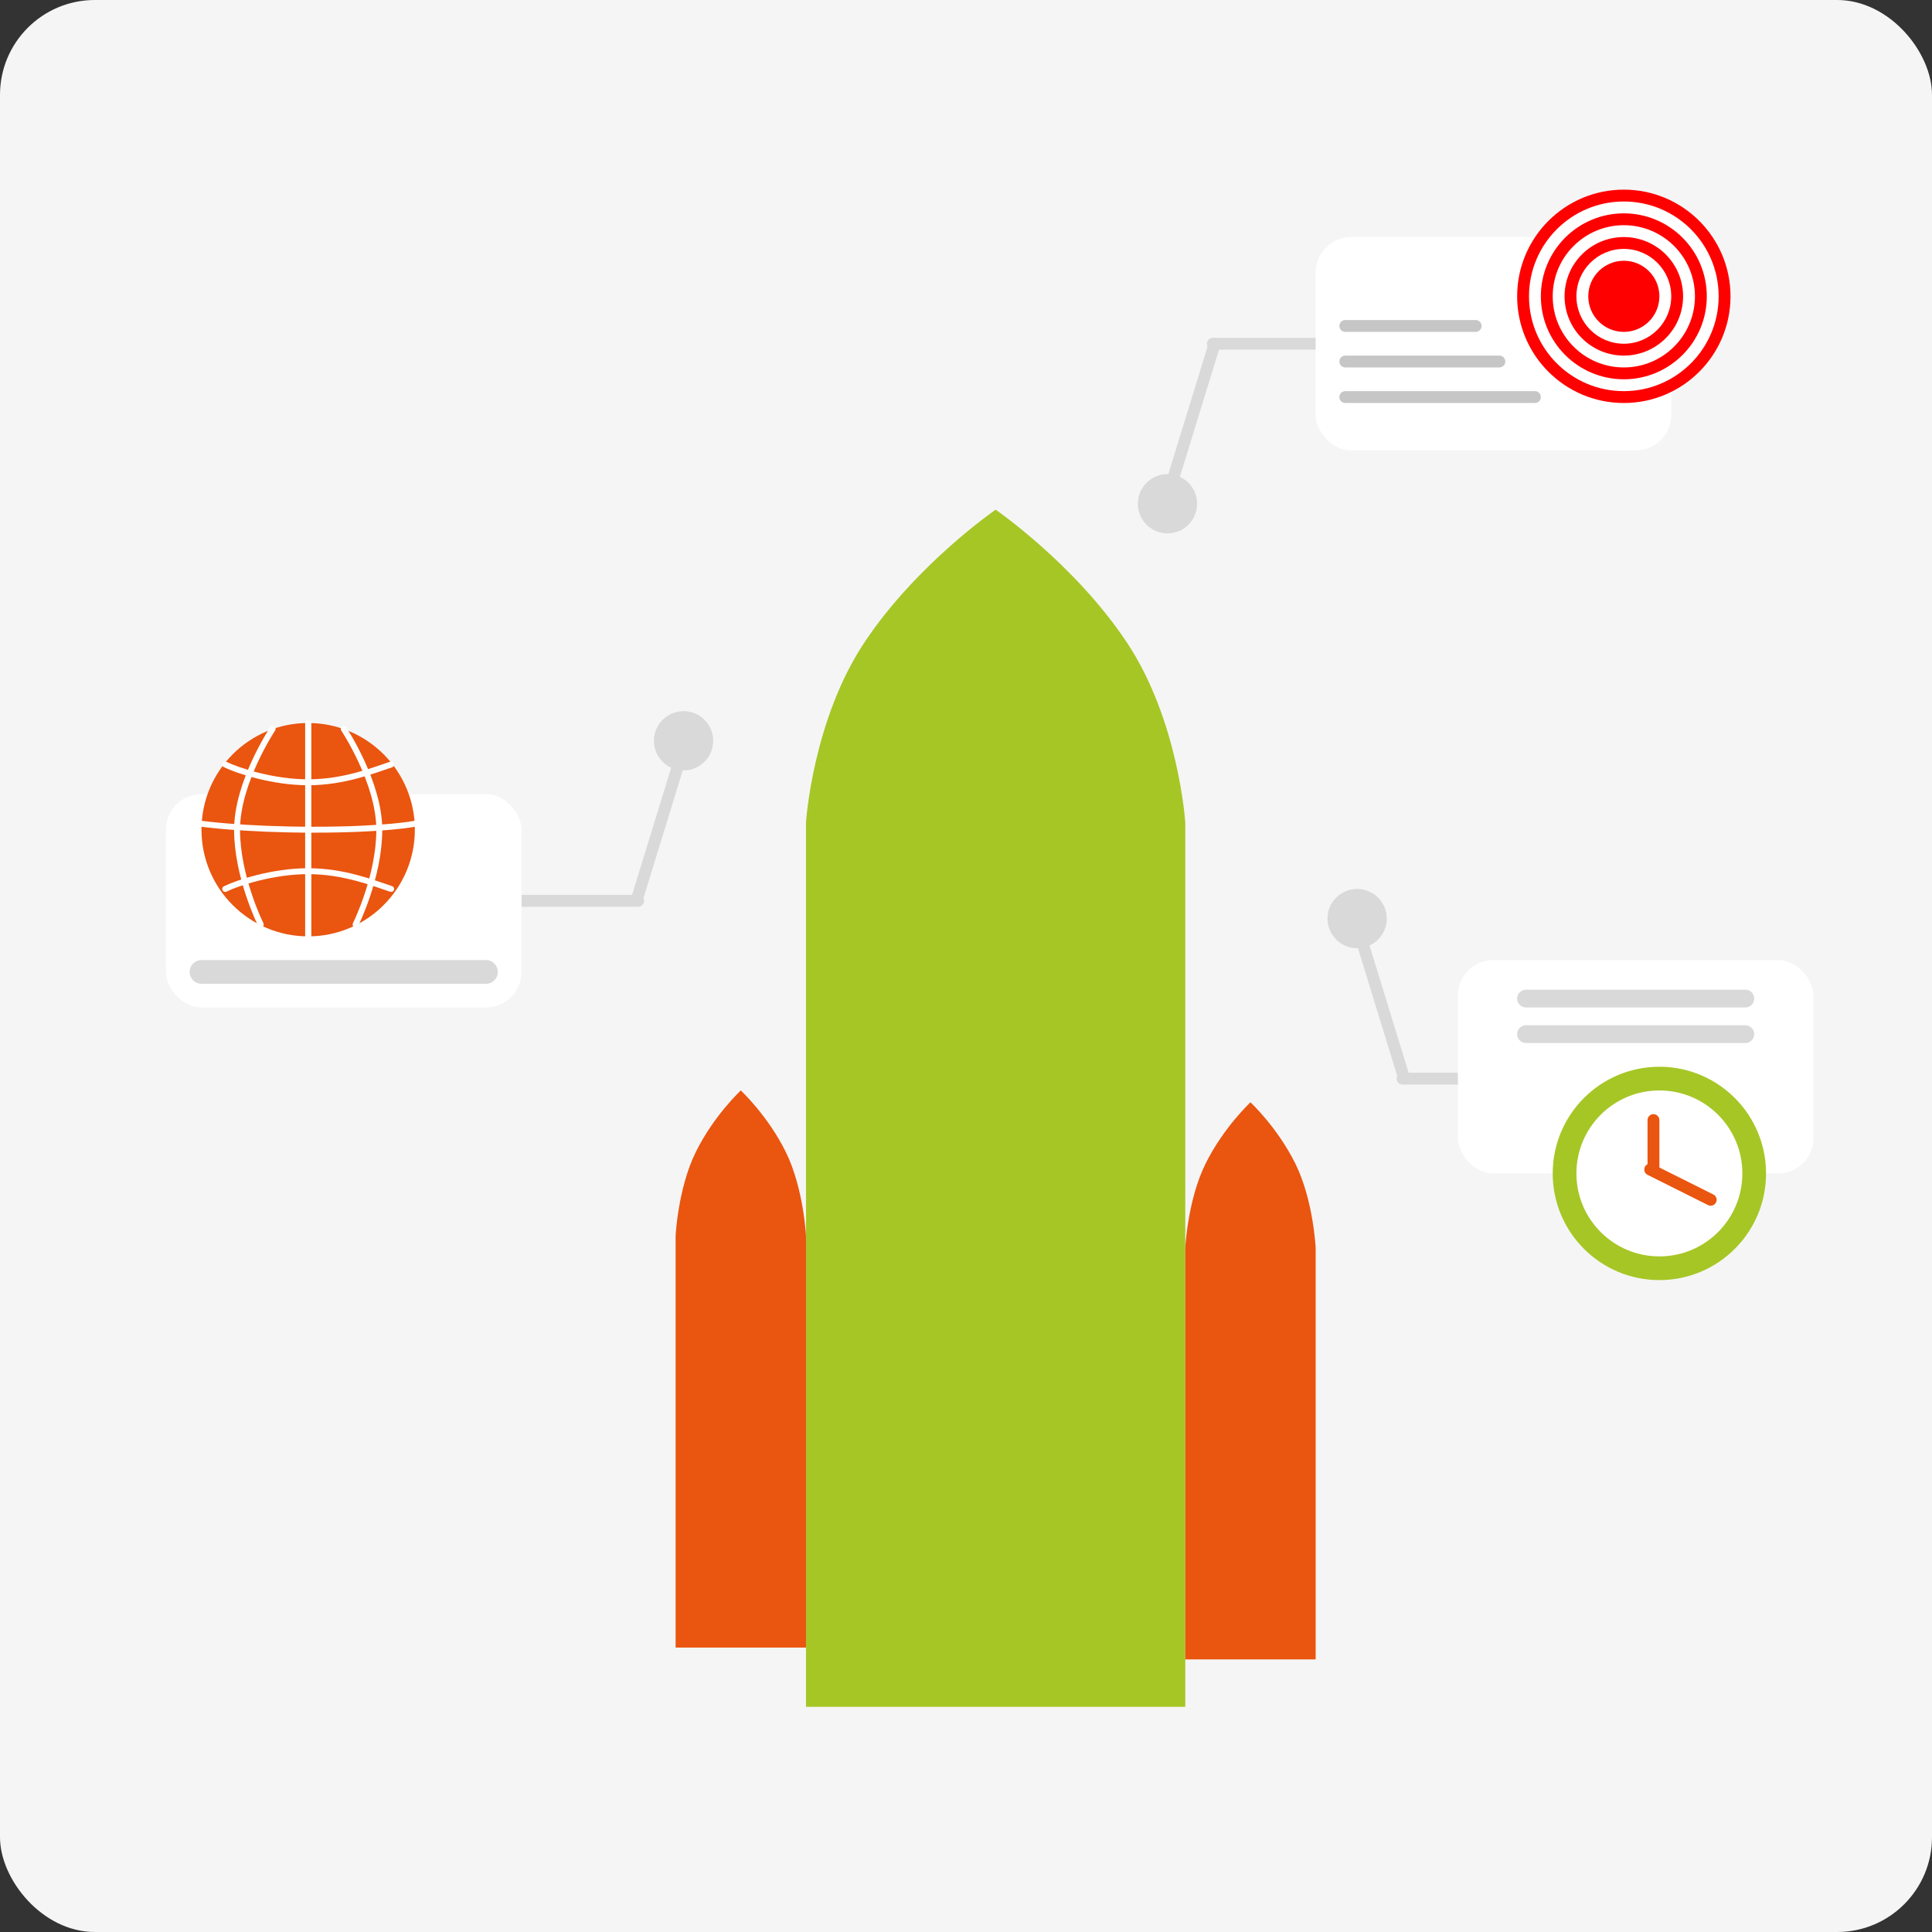 <svg width="163" height="163" viewBox="0 0 163 163" fill="none" xmlns="http://www.w3.org/2000/svg">
<rect x="0" y="0" width="163" height="163" fill="#333333" stroke="none"/>
<rect width="163" height="163" rx="8" fill="#F5F5F5"/>
<path d="M72.952 54.166C68.55 60.764 68 69.392 68 69.392V144H100V69.392C100 69.392 99.45 60.764 95.048 54.166C90.645 47.568 84 43 84 43C84 43 77.355 47.568 72.952 54.166Z" fill="#A6C626"/>
<path d="M58.702 97.196C57.189 100.266 57 104.281 57 104.281V139H68V104.281C68 104.281 67.811 100.266 66.298 97.196C64.784 94.126 62.5 92 62.5 92C62.5 92 60.216 94.126 58.702 97.196Z" fill="#EA550F"/>
<path d="M101.702 98.196C100.189 101.266 100 105.281 100 105.281V140H111V105.281C111 105.281 110.811 101.266 109.298 98.196C107.784 95.126 105.5 93 105.5 93C105.5 93 103.216 95.126 101.702 98.196Z" fill="#EA550F"/>
<circle cx="98.5" cy="42.5" r="2.5" fill="#D9D9D9"/>
<line x1="98.669" y1="41.375" x2="102.375" y2="29.331" stroke="#D9D9D9" stroke-linecap="round"/>
<line x1="102.329" y1="29" x2="114.671" y2="29" stroke="#D9D9D9" stroke-linecap="round"/>
<circle cx="2.5" cy="2.5" r="2.5" transform="matrix(1 0 0 -1 112 80)" fill="#D9D9D9"/>
<line x1="0.5" y1="-0.5" x2="13.101" y2="-0.5" transform="matrix(0.294 0.956 0.956 -0.294 115 78)" stroke="#D9D9D9" stroke-linecap="round"/>
<line x1="0.5" y1="-0.5" x2="12.842" y2="-0.5" transform="matrix(1 0 0 -1 117.829 90.5)" stroke="#D9D9D9" stroke-linecap="round"/>
<circle cx="57.671" cy="62.5" r="2.5" transform="rotate(180 57.671 62.5)" fill="#D9D9D9"/>
<line x1="57.502" y1="63.625" x2="53.796" y2="75.669" stroke="#D9D9D9" stroke-linecap="round"/>
<line x1="53.842" y1="76" x2="41.5" y2="76" stroke="#D9D9D9" stroke-linecap="round"/>
<rect x="111" y="20" width="30" height="18" rx="3" fill="white"/>
<rect x="14" y="67" width="30" height="18" rx="3" fill="white"/>
<rect x="123" y="81" width="30" height="18" rx="3" fill="white"/>
<circle cx="137" cy="25" r="9" fill="#FF0000"/>
<circle cx="137" cy="25" r="8" fill="white"/>
<circle cx="137" cy="25" r="7" fill="#FF0000"/>
<circle cx="137" cy="25" r="6" fill="white"/>
<circle cx="137" cy="25" r="5" fill="#FF0000"/>
<circle cx="137" cy="25" r="4" fill="white"/>
<circle cx="137" cy="25" r="3" fill="#FF0000"/>
<line x1="113.5" y1="27.5" x2="124.5" y2="27.5" stroke="#C6C6C6" stroke-linecap="round"/>
<line x1="113.5" y1="30.5" x2="126.5" y2="30.5" stroke="#C6C6C6" stroke-linecap="round"/>
<line x1="113.5" y1="33.5" x2="129.5" y2="33.5" stroke="#C6C6C6" stroke-linecap="round"/>
<circle cx="26" cy="70" r="9" fill="#EA550F"/>
<path d="M26 61V79M23 61.5C23 61.5 20 66 20 70C20 74 22 78 22 78" stroke="white" stroke-width="0.5" stroke-linecap="round"/>
<path d="M26 61V79M29 61.5C29 61.5 32 66 32 70C32 74 30 78 30 78" stroke="white" stroke-width="0.5" stroke-linecap="round"/>
<path d="M19 64.5C20 65 23 66 26 66C29 66 31.5 65 33 64.5" stroke="white" stroke-width="0.5" stroke-linecap="round"/>
<path d="M19 75C20 74.5 23 73.5 26 73.5C29 73.5 31.5 74.5 33 75" stroke="white" stroke-width="0.5" stroke-linecap="round"/>
<path d="M17 69.5C17 69.5 20.5 70 26.5 70C32.5 70 35 69.5 35 69.5" stroke="white" stroke-width="0.5" stroke-linecap="round"/>
<path d="M17 82H41" stroke="#D9D9D9" stroke-width="2" stroke-linecap="round"/>
<circle cx="140" cy="99" r="8" fill="white" stroke="#A6C626" stroke-width="2"/>
<line x1="139.5" y1="94.5" x2="139.5" y2="98.5" stroke="#EA550F" stroke-linecap="round"/>
<line x1="144.329" y1="101.224" x2="139.224" y2="98.671" stroke="#EA550F" stroke-linecap="round"/>
<line x1="128.75" y1="84.25" x2="147.25" y2="84.25" stroke="#D9D9D9" stroke-width="1.5" stroke-linecap="round"/>
<line x1="128.75" y1="87.25" x2="147.25" y2="87.25" stroke="#D9D9D9" stroke-width="1.5" stroke-linecap="round"/>
</svg>
